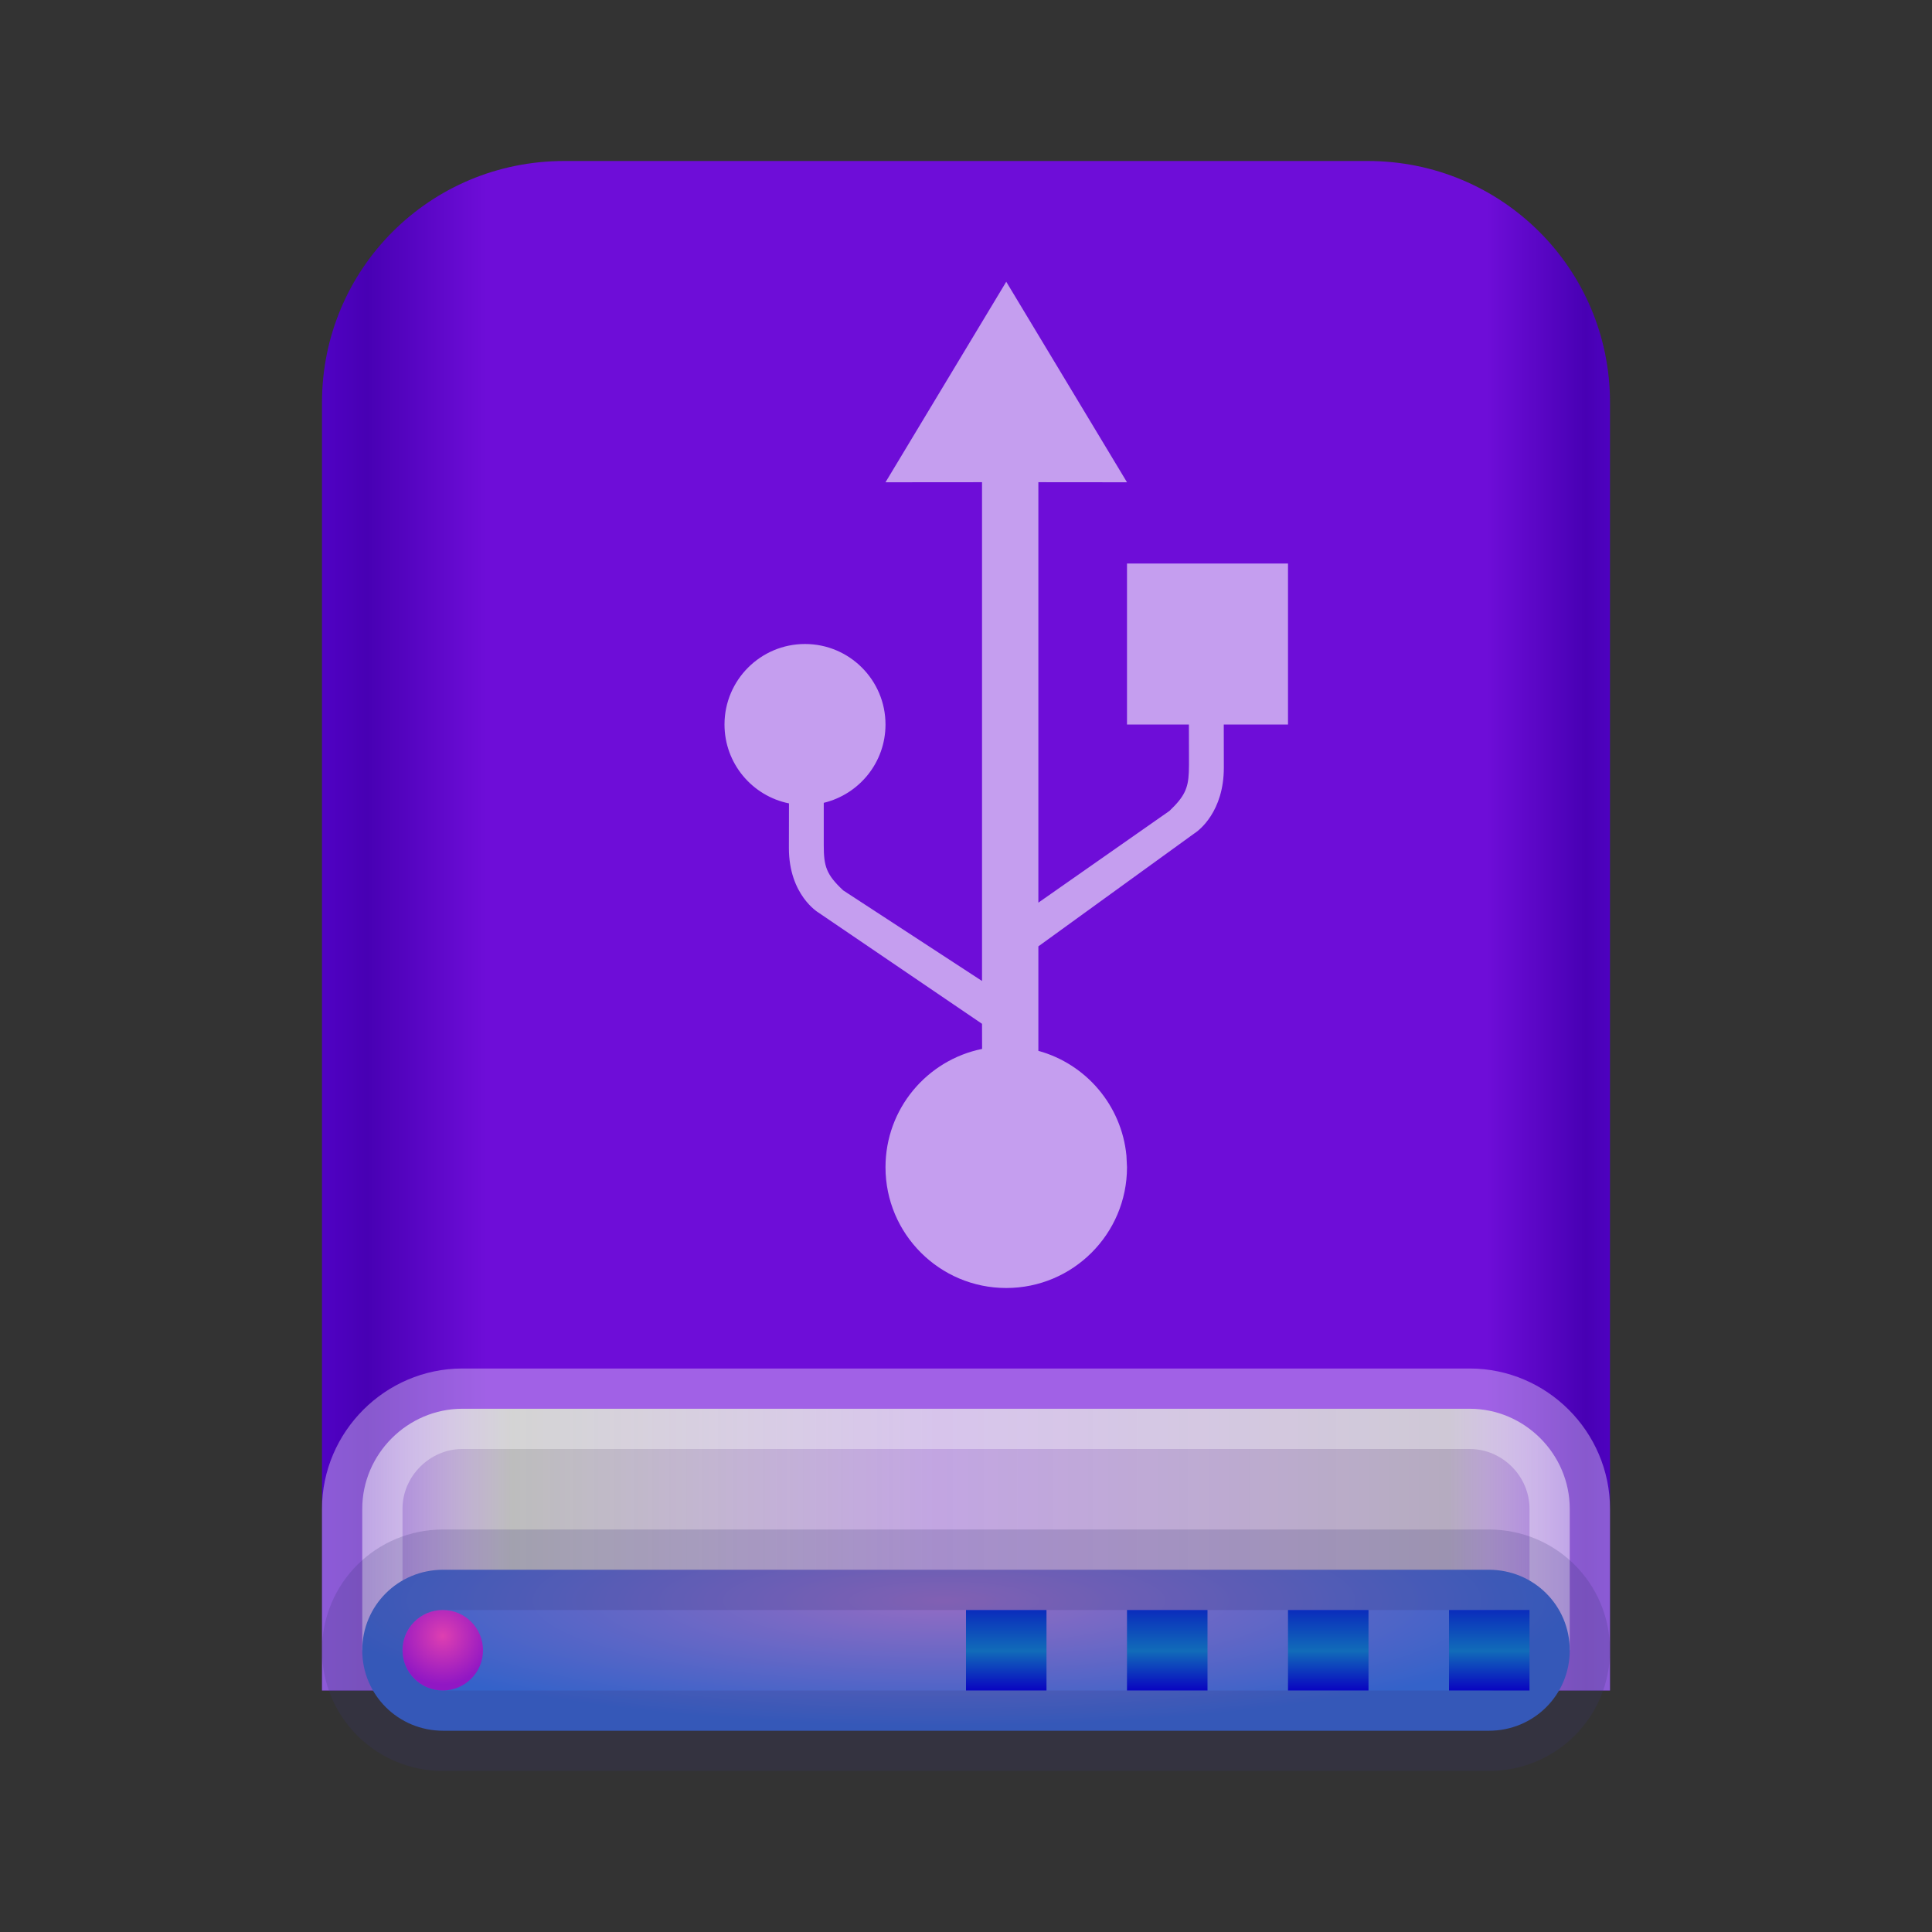 <svg xmlns="http://www.w3.org/2000/svg" width="24" height="24" viewBox="0 0 24 24">
  <rect x="0" y="0" width="24" height="24" fill="#333333" stroke="none"/>
  <defs>
    <linearGradient id="drive-removable-media-usb-a" x1="102.549%" x2="-2.652%" y1="57.682%" y2="57.682%">
      <stop offset="0%" stop-color="#5704D2"/>
      <stop offset="4.571%" stop-color="#4800B4"/>
      <stop offset="11.797%" stop-color="#6E0DD8"/>
      <stop offset="85.095%" stop-color="#6E0DD8"/>
      <stop offset="93.793%" stop-color="#4800B4"/>
      <stop offset="100%" stop-color="#5704D2"/>
    </linearGradient>
    <linearGradient id="drive-removable-media-usb-b" x1="100%" x2="0%" y1="56.43%" y2="56.43%">
      <stop offset="0%" stop-color="#FFF" stop-opacity=".46"/>
      <stop offset="9.936%" stop-color="#BDBDBD" stop-opacity=".9"/>
      <stop offset="52.356%" stop-color="#E6E6E6" stop-opacity=".7"/>
      <stop offset="87.648%" stop-color="#BDBDBD"/>
      <stop offset="100%" stop-color="#FFF" stop-opacity=".46"/>
    </linearGradient>
    <radialGradient id="drive-removable-media-usb-c" cx="48.239%" cy="19.103%" r="78.654%" fx="48.239%" fy="19.103%" gradientTransform="matrix(0 1 -.671 0 .61 -.291)">
      <stop offset="0%" stop-color="#946CC3"/>
      <stop offset="100%" stop-color="#3462C9"/>
    </radialGradient>
    <linearGradient id="drive-removable-media-usb-d" x1="50%" x2="50%" y1="0%" y2="100%">
      <stop offset="0%" stop-color="#0A2CBC"/>
      <stop offset="50.85%" stop-color="#116CB9"/>
      <stop offset="100%" stop-color="#0904C1"/>
    </linearGradient>
    <radialGradient id="drive-removable-media-usb-e" cx="50%" cy="32.361%" r="60.349%" fx="50%" fy="32.361%">
      <stop offset="0%" stop-color="#DE3FB1"/>
      <stop offset="100%" stop-color="#9117C4"/>
    </radialGradient>
  </defs>
  <g fill="none" fill-rule="evenodd">
    <path fill="url(#drive-removable-media-usb-a)" d="M4,5 C4,3.343 5.337,2 7.009,2 L16.991,2 C18.653,2 20,3.336 20,5 L20,21 L4,21 L4,5 Z"/>
    <path fill="url(#drive-removable-media-usb-b)" stroke="#FFF" stroke-opacity=".35" d="M4.5,20.5 L10.341,20.5 C10.829,20.5 10.829,20.5 11.326,20.5 L19.5,20.5 L19.5,18.743 C19.5,18.063 18.94,17.5 18.257,17.5 L5.743,17.5 C5.064,17.5 4.5,18.062 4.5,18.743 L4.5,20.5 Z"/>
    <path fill="url(#drive-removable-media-usb-c)" stroke="#393377" stroke-opacity=".2" d="M4.5,20.5 C4.5,21.055 4.947,21.5 5.505,21.5 L18.495,21.5 C19.054,21.5 19.5,21.055 19.5,20.5 C19.5,19.945 19.053,19.5 18.495,19.5 L5.505,19.5 C4.946,19.5 4.5,19.945 4.5,20.5 Z"/>
    <path fill="url(#drive-removable-media-usb-d)" d="M19,20 L19,21 L18,21 L18,20 L19,20 Z M17,20 L17,21 L16,21 L16,20 L17,20 Z M15,20 L15,21 L14,21 L14,20 L15,20 Z M13,20 L13,21 L12,21 L12,20 L13,20 Z"/>
    <path fill="url(#drive-removable-media-usb-e)" d="M5.5,21 C5.776,21 6,20.776 6,20.5 C6,20.224 5.776,20 5.5,20 C5.224,20 5,20.224 5,20.5 C5,20.776 5.224,21 5.5,21 Z"/>
    <path fill="#FFF" fill-opacity=".6" d="M4.3,0.5 L5.8,2.991 L4.699,2.99 L4.699,8.213 L6.328,7.073 C6.513,6.896 6.56,6.794 6.568,6.593 L6.57,6.5 L6.569,6 L5.8,6 L5.8,4 L7.8,4 L7.8,6 L7.002,6 L7.003,6.535 C7.003,7.083 6.694,7.315 6.643,7.349 L6.635,7.354 L4.699,8.756 L4.699,10.054 C5.289,10.216 5.733,10.73 5.793,11.356 L5.8,11.5 C5.8,12.328 5.128,13 4.3,13 C3.472,13 2.8,12.328 2.8,11.5 C2.8,10.774 3.315,10.169 4,10.03 L3.999,9.718 L1.968,8.337 C1.968,8.337 1.6,8.121 1.6,7.535 L1.601,6.98 C1.144,6.888 0.8,6.484 0.8,6 C0.8,5.448 1.248,5 1.8,5 C2.352,5 2.8,5.448 2.8,6 C2.8,6.472 2.473,6.867 2.033,6.973 L2.033,7.5 C2.033,7.761 2.064,7.864 2.275,8.061 L3.999,9.186 L3.999,2.99 L2.8,2.991 L4.3,0.5 Z" transform="translate(8.2 3)"/>
  </g>
</svg>
